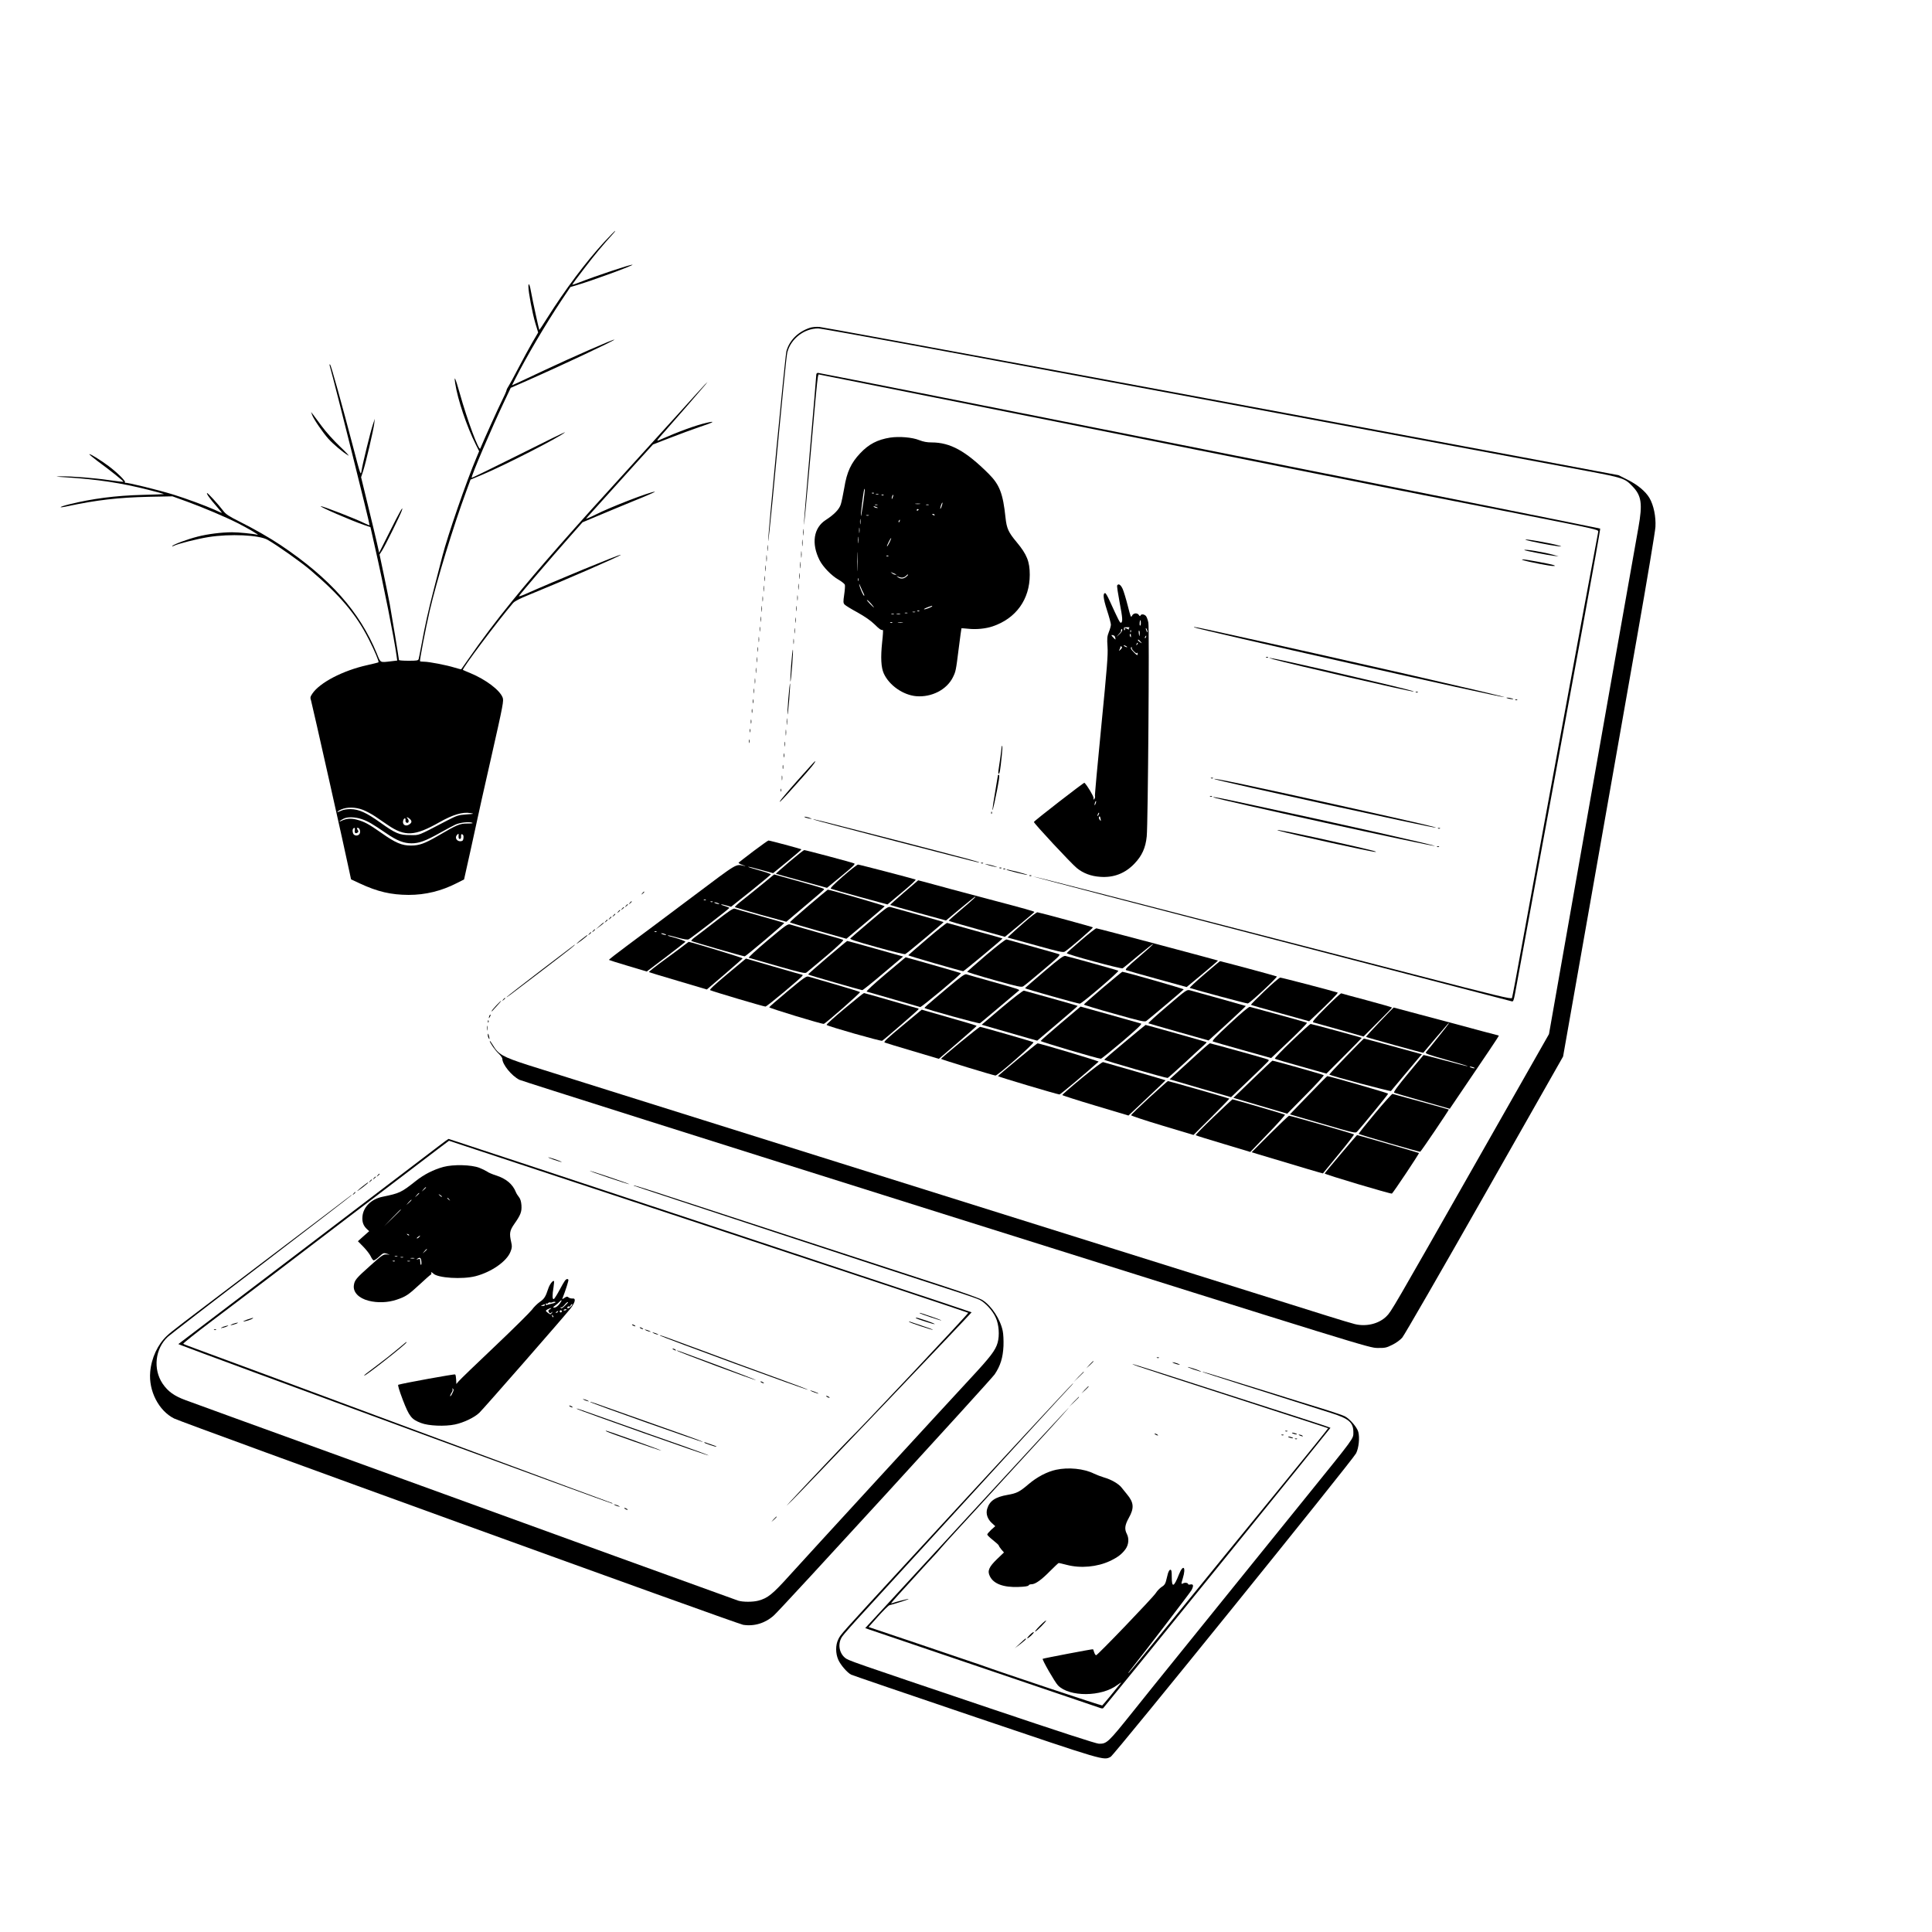 <?xml version="1.0" standalone="no"?>
<!DOCTYPE svg PUBLIC "-//W3C//DTD SVG 20010904//EN"
 "http://www.w3.org/TR/2001/REC-SVG-20010904/DTD/svg10.dtd">
<svg version="1.0" xmlns="http://www.w3.org/2000/svg"
 width="2000pt" height="2000pt" viewBox="0 0 2000 2000"
 preserveAspectRatio="xMidYMid meet">

<g transform="translate(0,2000) scale(0.1,-0.1)"
fill="#000000" stroke="none">
<path d="M6253 17493 c-190 -207 -401 -488 -589 -786 -43 -69 -80 -124 -81
-123 -4 4 -72 317 -84 386 -13 80 -29 115 -29 63 0 -57 41 -275 71 -376 l30
-99 -61 -104 c-33 -57 -97 -175 -142 -261 -45 -87 -91 -171 -102 -188 -11 -16
-22 -37 -23 -47 -2 -10 -23 -59 -48 -108 -36 -71 -184 -399 -223 -493 -13 -33
-134 290 -213 573 -45 158 -61 194 -47 103 26 -171 120 -448 213 -634 l35 -70
-26 -62 c-105 -247 -300 -811 -354 -1022 -16 -60 -53 -207 -84 -325 -62 -239
-95 -389 -132 -590 -14 -74 -27 -143 -30 -152 -5 -16 -19 -18 -105 -18 -54 0
-99 3 -99 8 0 12 -77 478 -95 577 -9 50 -37 186 -61 302 l-45 213 27 42 c33
52 188 366 203 411 23 67 -20 -7 -127 -222 l-107 -213 -22 98 c-12 55 -55 231
-94 392 l-71 292 21 63 c27 82 108 429 115 492 l6 50 -20 -60 c-25 -74 -105
-402 -116 -470 -9 -65 -9 -66 -89 240 -116 442 -227 840 -237 850 -7 7 -8 3
-5 -10 63 -224 418 -1647 413 -1652 -2 -2 -27 7 -54 21 -86 44 -430 177 -451
176 -24 -2 310 -147 449 -195 l65 -22 47 -209 c88 -387 200 -948 223 -1121 l7
-51 -59 -7 c-124 -14 -111 -21 -153 82 -178 433 -484 777 -995 1120 -117 78
-269 165 -430 246 -106 53 -136 73 -163 108 -51 67 -164 191 -169 185 -7 -7
31 -61 99 -138 33 -38 57 -68 55 -68 -2 0 -38 15 -78 34 -94 42 -295 116 -424
156 -159 49 -478 127 -498 122 -5 -2 -6 1 -3 6 8 13 -82 101 -168 166 -83 62
-194 131 -201 124 -3 -2 35 -33 82 -69 138 -101 275 -211 270 -216 -3 -2 -67
5 -143 16 -165 24 -387 41 -499 40 -71 -2 -66 -3 45 -10 330 -21 578 -59 854
-129 88 -22 161 -42 163 -44 2 -2 -99 -6 -224 -9 -275 -7 -521 -39 -758 -98
-108 -27 -119 -42 -14 -19 293 63 526 90 834 97 l250 5 152 -55 c170 -62 394
-157 523 -222 103 -52 233 -128 205 -121 -42 11 -193 26 -263 26 -107 0 -252
-18 -356 -45 -103 -26 -252 -81 -262 -97 -4 -7 0 -6 14 1 39 21 240 72 359 91
222 36 527 22 613 -28 103 -59 346 -231 440 -311 310 -263 477 -461 607 -718
61 -120 108 -231 101 -239 -3 -3 -57 -16 -119 -30 -251 -56 -490 -181 -566
-295 -22 -33 -23 -41 -13 -71 10 -31 356 -1571 395 -1762 l19 -89 90 -42 c184
-86 323 -118 506 -119 174 0 338 40 499 122 l75 38 68 305 c37 167 70 318 73
334 3 17 65 296 139 620 127 561 132 592 119 625 -31 78 -174 185 -332 251
-42 17 -78 33 -79 34 -12 11 358 503 518 691 18 21 66 46 170 88 354 144 954
405 947 413 -8 8 -677 -268 -1000 -412 -33 -14 -57 -21 -55 -16 4 12 335 399
522 610 l136 154 152 64 c84 36 257 107 383 159 127 51 223 93 214 94 -45 1
-460 -159 -611 -236 -27 -14 -61 -29 -76 -35 l-26 -10 19 23 c33 37 288 320
487 540 l188 207 178 69 c97 38 234 88 304 112 139 45 176 67 76 44 -118 -27
-292 -91 -497 -181 -29 -12 -22 -1 59 89 88 99 381 436 424 488 l20 25 -26
-25 c-14 -14 -135 -147 -269 -296 -134 -148 -379 -418 -545 -600 -535 -585
-917 -1019 -1181 -1344 -170 -209 -317 -404 -456 -605 -38 -55 -71 -101 -72
-103 -2 -2 -33 6 -69 17 -83 26 -265 61 -315 61 -21 0 -40 2 -43 5 -6 6 58
338 101 525 73 313 242 867 378 1235 l44 120 117 49 c232 97 814 395 861 441
8 8 -205 -96 -473 -231 -269 -134 -491 -243 -493 -240 -10 10 207 517 340 796
l64 135 169 74 c354 156 904 415 904 425 0 10 -432 -179 -740 -324 -96 -45
-208 -97 -247 -116 l-73 -33 36 71 c111 220 312 562 476 808 l93 139 55 16
c154 44 618 214 586 215 -26 1 -391 -121 -545 -182 -40 -16 -75 -27 -77 -26
-2 2 54 79 125 170 109 143 185 234 300 361 14 15 22 27 19 27 -4 0 -55 -53
-115 -117z m-2495 -5877 c35 -14 91 -44 125 -67 34 -23 94 -64 132 -90 178
-121 278 -115 530 27 143 81 243 111 325 97 42 -7 39 -8 -43 -14 -82 -6 -95
-10 -200 -64 -315 -164 -280 -150 -381 -150 -112 0 -151 17 -308 129 -144 103
-223 139 -308 140 -42 0 -77 -6 -99 -17 -19 -9 -36 -15 -39 -12 -3 2 15 14 39
25 62 28 149 26 227 -4z m-12 -96 c62 -21 107 -47 252 -146 110 -76 182 -104
263 -104 78 0 145 25 293 108 66 37 139 76 161 86 46 21 140 32 172 19 15 -5
0 -8 -50 -8 -79 -1 -102 -10 -307 -130 -133 -77 -190 -98 -275 -98 -94 -1
-162 28 -306 130 -132 93 -177 117 -256 138 -61 16 -108 12 -158 -12 -38 -19
-20 1 20 21 41 22 120 20 191 -4z m496 3 c24 -22 23 -39 -6 -58 -34 -23 -69
-5 -64 32 2 15 9 28 16 31 8 2 11 -5 10 -19 -2 -15 3 -24 15 -27 20 -4 24 27
5 46 -18 18 3 14 24 -5z m-569 -117 c-6 -27 7 -39 27 -26 12 8 13 13 2 30 -10
17 -10 20 3 20 20 0 31 -46 15 -65 -15 -18 -42 -19 -58 -3 -13 13 -16 50 -5
61 13 14 20 6 16 -17z m1074 -63 c-1 -19 3 -28 13 -28 10 0 14 9 13 27 -1 20
2 25 13 21 10 -4 14 -16 12 -37 -2 -24 -8 -32 -26 -34 -42 -6 -69 37 -40 66
16 16 17 16 15 -15z"/>
<path d="M8385 16607 c-124 -41 -213 -130 -244 -242 -13 -45 -193 -1926 -189
-1965 2 -14 22 178 46 425 109 1151 143 1493 153 1530 37 139 174 245 318 245
51 0 1389 -248 7956 -1475 377 -71 395 -77 472 -157 96 -98 108 -181 64 -428
-28 -151 -431 -2435 -808 -4575 l-118 -670 -756 -1330 c-864 -1520 -877 -1543
-926 -1591 -78 -78 -209 -110 -328 -81 -33 8 -163 47 -290 87 -126 39 -736
231 -1355 425 -619 194 -2376 745 -3905 1225 -1529 479 -2883 905 -3010 945
-260 84 -306 110 -362 205 -18 30 -33 50 -33 44 0 -18 56 -98 94 -133 20 -19
36 -42 36 -51 0 -59 96 -177 177 -218 21 -11 2009 -640 4418 -1398 4347 -1367
4381 -1378 4465 -1378 77 -1 92 2 152 32 41 20 82 50 104 75 20 23 403 687
851 1476 l814 1434 294 1666 c161 916 375 2130 475 2696 100 567 184 1071 187
1120 6 106 -18 225 -62 300 -40 68 -124 138 -227 189 l-93 47 -1015 190
c-3088 577 -7212 1342 -7260 1345 -30 2 -73 -2 -95 -9z"/>
<path d="M8450 16119 c0 -12 -29 -359 -65 -773 -36 -413 -64 -762 -63 -776 2
-14 25 225 52 530 98 1110 89 1025 111 1022 21 -3 2674 -532 4770 -952 688
-137 1354 -270 1480 -295 127 -24 587 -115 1022 -201 766 -151 793 -157 788
-178 -5 -20 -302 -1622 -559 -3021 -63 -341 -162 -883 -221 -1205 -58 -322
-109 -592 -113 -601 -6 -14 -139 18 -1022 246 -3083 797 -3932 1016 -3936
1012 -2 -2 1109 -293 2469 -646 1359 -353 2479 -644 2488 -647 14 -4 20 11 34
88 29 164 510 2769 701 3802 101 549 182 1001 179 1004 -6 7 -8071 1612 -8097
1612 -12 0 -18 -8 -18 -21z"/>
<path d="M3231 15705 c15 -43 109 -180 168 -247 51 -56 147 -138 206 -173 17
-10 -21 31 -84 91 -63 60 -148 154 -188 209 -41 55 -83 111 -93 125 l-20 25
11 -30z"/>
<path d="M9215 15470 c-132 -21 -222 -68 -311 -163 -94 -99 -138 -194 -164
-357 -12 -69 -28 -146 -36 -171 -16 -51 -68 -105 -156 -162 -126 -81 -151
-243 -64 -416 36 -70 123 -160 195 -201 33 -19 63 -43 67 -53 3 -10 0 -56 -7
-103 -11 -75 -10 -86 4 -102 9 -10 69 -47 134 -82 78 -44 136 -84 175 -122 52
-51 67 -62 88 -60 3 0 0 -56 -8 -126 -17 -160 -11 -262 17 -324 56 -123 200
-223 336 -235 159 -13 315 67 379 195 30 62 31 63 61 302 14 112 27 205 28
206 1 1 34 -1 72 -5 81 -9 180 1 251 25 242 82 384 279 384 534 0 137 -30 211
-135 337 -86 103 -104 142 -116 255 -26 248 -61 340 -174 453 -238 237 -398
325 -591 325 -48 0 -85 7 -129 24 -71 29 -205 40 -300 26z m-279 -676 c-11
-80 -22 -141 -24 -135 -4 11 25 243 33 269 12 35 9 -2 -9 -134z m111 100 c-3
-3 -12 -4 -19 -1 -8 3 -5 6 6 6 11 1 17 -2 13 -5z m46 -11 c-7 -2 -19 -2 -25
0 -7 3 -2 5 12 5 14 0 19 -2 13 -5z m54 -9 c-3 -3 -12 -4 -19 -1 -8 3 -5 6 6
6 11 1 17 -2 13 -5z m94 -25 c-5 -13 -10 -19 -10 -12 -1 15 10 45 15 40 3 -2
0 -15 -5 -28z m508 -88 c-6 -18 -13 -30 -15 -28 -2 2 1 18 7 36 6 18 13 30 15
28 2 -2 -1 -18 -7 -36z m-226 22 c-13 -2 -33 -2 -45 0 -13 2 -3 4 22 4 25 0
35 -2 23 -4z m-440 -10 c-7 -2 -19 -2 -25 0 -7 3 -2 5 12 5 14 0 19 -2 13 -5z
m530 0 c-7 -2 -19 -2 -25 0 -7 3 -2 5 12 5 14 0 19 -2 13 -5z m-538 -23 c13
-6 15 -9 5 -9 -8 0 -22 4 -30 9 -18 12 -2 12 25 0z m435 -24 c0 -3 -4 -8 -10
-11 -5 -3 -10 -1 -10 4 0 6 5 11 10 11 6 0 10 -2 10 -4z m165 -56 c3 -6 -1 -7
-9 -4 -18 7 -21 14 -7 14 6 0 13 -4 16 -10z m-682 -7 c-7 -2 -19 -2 -25 0 -7
3 -2 5 12 5 14 0 19 -2 13 -5z m-86 -85 c-2 -13 -4 -3 -4 22 0 25 2 35 4 23 2
-13 2 -33 0 -45z m406 27 c-3 -9 -8 -14 -10 -11 -3 3 -2 9 2 15 9 16 15 13 8
-4z m-416 -117 c-2 -13 -4 -3 -4 22 0 25 2 35 4 23 2 -13 2 -33 0 -45z m-10
-105 c-2 -16 -4 -3 -4 27 0 30 2 43 4 28 2 -16 2 -40 0 -55z m321 2 c-12 -24
-23 -43 -26 -41 -4 5 36 86 43 86 3 0 -5 -20 -17 -45z m-331 -277 c-1 -46 -3
-11 -3 77 0 88 2 125 3 83 2 -42 2 -114 0 -160z m320 136 c-3 -3 -12 -4 -19
-1 -8 3 -5 6 6 6 11 1 17 -2 13 -5z m73 -187 c13 -5 13 -6 -1 -6 -8 -1 -24 6
-35 15 -19 15 -19 15 1 6 11 -5 27 -12 35 -15z m111 -28 c-28 -23 -60 -24 -87
-3 -18 15 -18 15 3 5 32 -16 61 -13 81 7 9 10 19 17 22 14 3 -2 -6 -12 -19
-23z m-494 -41 c-3 -7 -5 -2 -5 12 0 14 2 19 5 13 2 -7 2 -19 0 -25z m53 -131
c6 -11 9 -21 6 -24 -6 -7 -44 77 -51 115 -3 15 3 5 14 -23 11 -27 25 -58 31
-68z m79 -108 c43 -51 36 -50 -14 1 -21 22 -35 40 -30 39 6 0 25 -18 44 -40z
m631 -24 c0 -8 -73 -36 -84 -32 -8 3 31 20 82 36 1 1 2 -1 2 -4z m-133 -51
c-3 -3 -12 -4 -19 -1 -8 3 -5 6 6 6 11 1 17 -2 13 -5z m-44 -11 c-7 -2 -19 -2
-25 0 -7 3 -2 5 12 5 14 0 19 -2 13 -5z m-80 -10 c-7 -2 -19 -2 -25 0 -7 3 -2
5 12 5 14 0 19 -2 13 -5z m-140 -10 c-7 -2 -19 -2 -25 0 -7 3 -2 5 12 5 14 0
19 -2 13 -5z m65 0 c-10 -2 -26 -2 -35 0 -10 3 -2 5 17 5 19 0 27 -2 18 -5z
m-81 -89 c-3 -3 -12 -4 -19 -1 -8 3 -5 6 6 6 11 1 17 -2 13 -5z m106 -1 c-13
-2 -33 -2 -45 0 -13 2 -3 4 22 4 25 0 35 -2 23 -4z"/>
<path d="M8313 14490 c0 -30 2 -43 4 -27 2 15 2 39 0 55 -2 15 -4 2 -4 -28z"/>
<path d="M8303 14380 c0 -30 2 -43 4 -27 2 15 2 39 0 55 -2 15 -4 2 -4 -28z"/>
<path d="M15796 14411 c26 -11 262 -58 329 -65 43 -5 46 -4 20 4 -75 25 -397
81 -349 61z"/>
<path d="M7943 14325 c0 -27 2 -38 4 -22 2 15 2 37 0 50 -2 12 -4 0 -4 -28z"/>
<path d="M8293 14260 c0 -30 2 -43 4 -27 2 15 2 39 0 55 -2 15 -4 2 -4 -28z"/>
<path d="M15781 14305 c7 -6 244 -52 304 -59 l50 -5 -50 14 c-94 28 -318 65
-304 50z"/>
<path d="M7933 14220 c0 -30 2 -43 4 -27 2 15 2 39 0 55 -2 15 -4 2 -4 -28z"/>
<path d="M15775 14199 c55 -17 272 -59 301 -58 26 0 27 1 8 9 -28 11 -291 60
-318 59 -16 -1 -14 -3 9 -10z"/>
<path d="M8283 14150 c0 -30 2 -43 4 -27 2 15 2 39 0 55 -2 15 -4 2 -4 -28z"/>
<path d="M7923 14115 c0 -27 2 -38 4 -22 2 15 2 37 0 50 -2 12 -4 0 -4 -28z"/>
<path d="M8273 14035 c0 -27 2 -38 4 -22 2 15 2 37 0 50 -2 12 -4 0 -4 -28z"/>
<path d="M7913 14010 c0 -25 2 -35 4 -22 2 12 2 32 0 45 -2 12 -4 2 -4 -23z"/>
<path d="M8263 13925 c0 -27 2 -38 4 -22 2 15 2 37 0 50 -2 12 -4 0 -4 -28z"/>
<path d="M7903 13905 c0 -27 2 -38 4 -22 2 15 2 37 0 50 -2 12 -4 0 -4 -28z"/>
<path d="M11565 13940 c-4 -6 8 -84 25 -175 32 -166 34 -205 14 -212 -10 -3
-27 30 -118 230 -19 42 -39 77 -45 77 -26 0 -21 -53 18 -175 23 -70 41 -138
41 -151 0 -13 -9 -47 -21 -76 -18 -46 -20 -65 -14 -153 6 -84 -5 -217 -64
-818 -39 -395 -69 -722 -66 -728 3 -5 1 -17 -4 -26 -9 -16 -10 -15 -11 8 0 19
-64 127 -94 156 -5 5 -519 -393 -523 -406 -5 -10 387 -431 444 -477 66 -54
148 -85 244 -91 139 -10 257 36 354 138 77 81 114 162 126 281 13 132 28 2146
17 2211 -5 29 -17 60 -25 70 -19 20 -49 23 -57 5 -3 -9 -8 -8 -16 5 -17 26
-58 22 -72 -8 -10 -22 -14 -12 -43 103 -18 71 -42 150 -53 175 -20 44 -43 59
-57 37z m245 -391 c0 -16 -4 -28 -9 -25 -8 5 -3 56 5 56 2 0 4 -14 4 -31z
m-118 -47 c-6 -2 -9 -8 -6 -14 4 -6 -2 -6 -14 1 -25 13 -35 14 -27 2 3 -5 1
-12 -4 -15 -7 -4 -8 23 -2 30 1 0 16 1 34 1 17 0 26 -2 19 -5z m187 -42 c0
-10 -3 -8 -9 5 -12 27 -12 43 0 25 5 -8 9 -22 9 -30z m-262 15 c0 -8 -14 -27
-31 -42 l-31 -28 29 33 c17 17 26 32 22 32 -4 0 -4 5 -1 10 9 14 12 13 12 -5z
m90 -17 c-3 -8 -6 -5 -6 6 -1 11 2 17 5 13 3 -3 4 -12 1 -19z m91 -24 c-3 -27
-4 -26 -9 8 -3 22 -1 34 4 29 5 -5 7 -21 5 -37z m-91 -16 c2 -17 0 -19 -7 -8
-5 8 -6 18 -4 22 8 12 10 10 11 -14z m-170 -1 c6 -7 14 -37 9 -37 -1 0 -13 11
-25 24 -17 18 -19 24 -7 22 8 -1 19 -5 23 -9z m326 -12 c-3 -9 -8 -14 -10 -11
-3 3 -2 9 2 15 9 16 15 13 8 -4z m-57 -46 c19 -22 19 -22 -3 -8 -13 8 -23 17
-23 21 0 12 6 9 26 -13z m-35 -32 c-10 -9 -11 -8 -5 6 3 10 9 15 12 12 3 -3 0
-11 -7 -18z m-111 -17 c8 -5 11 -10 5 -10 -5 0 -17 5 -25 10 -8 5 -10 10 -5
10 6 0 17 -5 25 -10z m-46 -9 c3 -4 -4 -17 -16 -27 -13 -12 -18 -13 -12 -4 5
8 9 18 10 23 3 15 4 17 8 17 3 0 7 -4 10 -9z m102 -9 c-3 -5 8 -21 23 -36 21
-20 30 -24 34 -14 3 7 4 3 4 -9 -1 -21 -4 -21 -39 14 -32 31 -41 53 -22 53 3
0 3 -4 0 -8z m-375 -1613 c-5 -13 -10 -19 -10 -12 -1 15 10 45 15 40 3 -2 0
-15 -5 -28z m30 -116 c-12 -20 -14 -14 -5 12 4 9 9 14 11 11 3 -2 0 -13 -6
-23z m22 -40 c5 -26 4 -26 -9 -9 -7 10 -11 23 -8 27 8 14 11 11 17 -18z"/>
<path d="M8253 13810 c0 -25 2 -35 4 -22 2 12 2 32 0 45 -2 12 -4 2 -4 -23z"/>
<path d="M7893 13800 c0 -25 2 -35 4 -22 2 12 2 32 0 45 -2 12 -4 2 -4 -23z"/>
<path d="M7883 13695 c0 -27 2 -38 4 -22 2 15 2 37 0 50 -2 12 -4 0 -4 -28z"/>
<path d="M8243 13700 c0 -25 2 -35 4 -22 2 12 2 32 0 45 -2 12 -4 2 -4 -23z"/>
<path d="M7873 13590 c0 -25 2 -35 4 -22 2 12 2 32 0 45 -2 12 -4 2 -4 -23z"/>
<path d="M8233 13580 c0 -25 2 -35 4 -22 2 12 2 32 0 45 -2 12 -4 2 -4 -23z"/>
<path d="M7863 13485 c0 -22 2 -30 4 -17 2 12 2 30 0 40 -3 9 -5 -1 -4 -23z"/>
<path d="M8223 13470 c0 -25 2 -35 4 -22 2 12 2 32 0 45 -2 12 -4 2 -4 -23z"/>
<path d="M12361 13506 c16 -16 3190 -731 3212 -723 18 6 -1715 402 -2897 661
-290 64 -324 71 -315 62z"/>
<path d="M7853 13380 c0 -25 2 -35 4 -22 2 12 2 32 0 45 -2 12 -4 2 -4 -23z"/>
<path d="M8213 13360 c0 -25 2 -35 4 -22 2 12 2 32 0 45 -2 12 -4 2 -4 -23z"/>
<path d="M7843 13275 c0 -22 2 -30 4 -17 2 12 2 30 0 40 -3 9 -5 -1 -4 -23z"/>
<path d="M8190 13115 c-7 -91 -10 -168 -8 -171 3 -2 11 70 18 161 7 91 11 167
8 170 -3 3 -11 -69 -18 -160z"/>
<path d="M7833 13170 c0 -25 2 -35 4 -22 2 12 2 32 0 45 -2 12 -4 2 -4 -23z"/>
<path d="M13108 13193 c7 -3 16 -2 19 1 4 3 -2 6 -13 5 -11 0 -14 -3 -6 -6z"/>
<path d="M13185 13174 c181 -50 1418 -335 1447 -333 21 1 -103 33 -507 128
-652 155 -1139 261 -940 205z"/>
<path d="M7823 13060 c0 -25 2 -35 4 -22 2 12 2 32 0 45 -2 12 -4 2 -4 -23z"/>
<path d="M7813 12950 c0 -25 2 -35 4 -22 2 12 2 32 0 45 -2 12 -4 2 -4 -23z"/>
<path d="M8161 12769 c-7 -88 -11 -162 -8 -165 2 -3 10 68 17 156 7 88 11 162
9 165 -3 2 -11 -68 -18 -156z"/>
<path d="M7803 12845 c0 -22 2 -30 4 -17 2 12 2 30 0 40 -3 9 -5 -1 -4 -23z"/>
<path d="M14658 12833 c7 -3 16 -2 19 1 4 3 -2 6 -13 5 -11 0 -14 -3 -6 -6z"/>
<path d="M15610 12770 c14 -4 34 -8 45 -8 16 0 15 2 -5 8 -14 4 -34 8 -45 8
-16 0 -15 -2 5 -8z"/>
<path d="M7792 12740 c0 -19 2 -27 5 -17 2 9 2 25 0 35 -3 9 -5 1 -5 -18z"/>
<path d="M15688 12753 c7 -3 16 -2 19 1 4 3 -2 6 -13 5 -11 0 -14 -3 -6 -6z"/>
<path d="M7782 12640 c0 -19 2 -27 5 -17 2 9 2 25 0 35 -3 9 -5 1 -5 -18z"/>
<path d="M8143 12530 c0 -30 2 -43 4 -27 2 15 2 39 0 55 -2 15 -4 2 -4 -28z"/>
<path d="M7772 12530 c0 -19 2 -27 5 -17 2 9 2 25 0 35 -3 9 -5 1 -5 -18z"/>
<path d="M7762 12435 c0 -16 2 -22 5 -12 2 9 2 23 0 30 -3 6 -5 -1 -5 -18z"/>
<path d="M8133 12415 c0 -27 2 -38 4 -22 2 15 2 37 0 50 -2 12 -4 0 -4 -28z"/>
<path d="M7752 12325 c0 -16 2 -22 5 -12 2 9 2 23 0 30 -3 6 -5 -1 -5 -18z"/>
<path d="M8123 12295 c0 -22 2 -30 4 -17 2 12 2 30 0 40 -3 9 -5 -1 -4 -23z"/>
<path d="M10370 12272 c0 -11 -26 -203 -35 -254 -2 -16 -1 -28 4 -28 10 0 16
40 31 184 6 55 8 101 5 104 -3 3 -5 0 -5 -6z"/>
<path d="M8112 12180 c0 -19 2 -27 5 -17 2 9 2 25 0 35 -3 9 -5 1 -5 -18z"/>
<path d="M8254 11919 c-99 -111 -180 -208 -182 -216 -4 -14 31 22 173 181 150
166 206 236 192 236 -3 0 -85 -91 -183 -201z"/>
<path d="M8102 12060 c0 -19 2 -27 5 -17 2 9 2 25 0 35 -3 9 -5 1 -5 -18z"/>
<path d="M8093 11945 c0 -22 2 -30 4 -17 2 12 2 30 0 40 -3 9 -5 -1 -4 -23z"/>
<path d="M10330 11972 c0 -4 -14 -86 -30 -181 -32 -182 -35 -239 -5 -99 47
222 57 288 44 288 -5 0 -9 -3 -9 -8z"/>
<path d="M12538 11943 c7 -3 16 -2 19 1 4 3 -2 6 -13 5 -11 0 -14 -3 -6 -6z"/>
<path d="M12575 11934 c59 -23 2268 -508 2287 -502 12 4 -136 39 -917 213
-943 210 -1426 312 -1370 289z"/>
<path d="M8082 11820 c0 -14 2 -19 5 -12 2 6 2 18 0 25 -3 6 -5 1 -5 -13z"/>
<path d="M12528 11753 c7 -3 16 -2 19 1 4 3 -2 6 -13 5 -11 0 -14 -3 -6 -6z"/>
<path d="M12561 11746 c16 -16 2270 -511 2292 -503 15 5 -1033 241 -1850 416
-402 87 -452 96 -442 87z"/>
<path d="M10261 11584 c0 -11 3 -14 6 -6 3 7 2 16 -1 19 -3 4 -6 -2 -5 -13z"/>
<path d="M8330 11541 c8 -5 31 -11 50 -15 24 -4 28 -3 15 2 -31 14 -83 24 -65
13z"/>
<path d="M8421 11516 c6 -6 1699 -446 1712 -445 28 1 -80 30 -866 234 -795
205 -856 220 -846 211z"/>
<path d="M14888 11423 c7 -3 16 -2 19 1 4 3 -2 6 -13 5 -11 0 -14 -3 -6 -6z"/>
<path d="M13245 11399 c103 -31 960 -220 992 -218 28 1 -25 15 -302 78 -452
103 -804 175 -690 140z"/>
<path d="M7800 11189 c-80 -61 -149 -114 -154 -119 -4 -4 14 -15 40 -24 27 -9
38 -13 24 -11 -100 20 -54 47 -550 -325 -250 -188 -546 -409 -658 -492 -112
-83 -201 -152 -198 -155 2 -2 91 -31 197 -62 l194 -58 197 149 c109 83 200
154 203 158 4 7 -77 36 -158 56 -15 3 -26 8 -23 11 2 3 48 -8 100 -23 66 -18
102 -24 115 -18 25 12 420 317 421 325 0 4 -21 12 -47 20 -26 7 -42 14 -37 16
5 2 31 -3 56 -11 l46 -13 206 164 c113 91 206 168 206 172 0 4 -54 23 -120 41
-66 18 -118 35 -116 37 2 3 61 -11 131 -31 l128 -35 148 121 c82 67 147 123
145 126 -6 5 -329 92 -341 91 -5 0 -75 -50 -155 -110z m-493 -505 c-3 -3 -12
-4 -19 -1 -8 3 -5 6 6 6 11 1 17 -2 13 -5z m70 -20 c-3 -3 -12 -4 -19 -1 -8 3
-5 6 6 6 11 1 17 -2 13 -5z m58 -14 c13 -5 14 -9 5 -9 -8 0 -24 4 -35 9 -13 5
-14 9 -5 9 8 0 24 -4 35 -9z m-638 -296 c-3 -3 -12 -4 -19 -1 -8 3 -5 6 6 6
11 1 17 -2 13 -5z m88 -24 c13 -5 14 -9 5 -9 -8 0 -24 4 -35 9 -13 5 -14 9 -5
9 8 0 24 -4 35 -9z"/>
<path d="M14878 11233 c7 -3 16 -2 19 1 4 3 -2 6 -13 5 -11 0 -14 -3 -6 -6z"/>
<path d="M8172 11079 c-79 -67 -142 -123 -140 -124 2 -1 121 -35 266 -74 l263
-72 150 123 c120 99 146 124 132 130 -25 11 -503 138 -517 138 -7 0 -76 -55
-154 -121z"/>
<path d="M10158 11063 c7 -3 16 -2 19 1 4 3 -2 6 -13 5 -11 0 -14 -3 -6 -6z"/>
<path d="M10225 11046 c22 -7 56 -16 75 -19 33 -6 33 -6 -5 7 -22 7 -56 16
-75 19 -33 6 -33 6 5 -7z"/>
<path d="M8726 10928 c-95 -84 -134 -123 -125 -128 8 -4 143 -42 300 -85 l286
-78 152 127 c87 72 147 128 139 131 -49 16 -582 155 -596 155 -9 -1 -79 -55
-156 -122z"/>
<path d="M10348 11013 c7 -3 16 -2 19 1 4 3 -2 6 -13 5 -11 0 -14 -3 -6 -6z"/>
<path d="M10388 11003 c7 -3 16 -2 19 1 4 3 -2 6 -13 5 -11 0 -14 -3 -6 -6z"/>
<path d="M10421 10996 c7 -7 211 -57 216 -53 2 2 -44 16 -101 31 -107 26 -123
29 -115 22z"/>
<path d="M7899 10853 c-62 -51 -156 -126 -206 -166 -51 -39 -89 -74 -85 -78 4
-3 125 -39 269 -79 l263 -72 122 103 c248 209 269 228 269 235 0 7 -68 27
-432 128 l-85 24 -115 -95z"/>
<path d="M10658 10933 c7 -3 16 -2 19 1 4 3 -2 6 -13 5 -11 0 -14 -3 -6 -6z"/>
<path d="M9358 10761 c-80 -69 -144 -127 -143 -129 2 -2 132 -39 290 -82 l288
-79 141 118 c77 64 148 121 156 126 32 19 -23 -33 -144 -135 -69 -58 -125
-108 -125 -111 -1 -3 130 -42 291 -86 l291 -81 151 125 c83 69 152 128 154
132 2 6 -85 31 -488 137 -69 18 -233 62 -365 97 -132 36 -265 72 -295 80 l-55
14 -147 -126z"/>
<path d="M8370 10624 c-107 -91 -194 -168 -193 -172 1 -3 133 -43 294 -88
l291 -82 197 165 c108 90 197 167 199 172 2 6 -569 172 -589 171 -2 0 -92 -75
-199 -166z"/>
<path d="M6649 10753 c-13 -16 -12 -17 4 -4 16 13 21 21 13 21 -2 0 -10 -8
-17 -17z"/>
<path d="M6519 10653 c-13 -16 -12 -17 4 -4 16 13 21 21 13 21 -2 0 -10 -8
-17 -17z"/>
<path d="M6479 10623 c-13 -16 -12 -17 4 -4 9 7 17 15 17 17 0 8 -8 3 -21 -13z"/>
<path d="M9003 10458 c-103 -88 -194 -165 -200 -172 -10 -9 51 -29 271 -90
156 -44 290 -77 297 -73 17 6 401 329 397 332 -2 2 -118 35 -258 74 -140 39
-269 75 -287 80 -30 9 -37 4 -220 -151z"/>
<path d="M6439 10593 c-13 -16 -12 -17 4 -4 9 7 17 15 17 17 0 8 -8 3 -21 -13z"/>
<path d="M7410 10464 c-96 -75 -194 -150 -218 -167 -23 -17 -39 -34 -35 -38 8
-7 535 -159 552 -159 12 0 414 340 409 346 -2 2 -114 34 -249 72 -135 38 -254
72 -265 76 -14 4 -63 -28 -194 -130z"/>
<path d="M6399 10563 c-13 -16 -12 -17 4 -4 16 13 21 21 13 21 -2 0 -10 -8
-17 -17z"/>
<path d="M10600 10449 c-69 -60 -135 -120 -147 -132 l-23 -22 286 -79 c245
-68 289 -78 307 -67 49 31 297 245 290 251 -7 6 -524 147 -573 156 -8 2 -71
-46 -140 -107z"/>
<path d="M6349 10523 c-13 -16 -12 -17 4 -4 16 13 21 21 13 21 -2 0 -10 -8
-17 -17z"/>
<path d="M6309 10493 c-13 -16 -12 -17 4 -4 16 13 21 21 13 21 -2 0 -10 -8
-17 -17z"/>
<path d="M6269 10463 c-13 -16 -12 -17 4 -4 16 13 21 21 13 21 -2 0 -10 -8
-17 -17z"/>
<path d="M6205 10414 l-40 -36 43 32 c36 27 49 40 40 40 -2 0 -21 -16 -43 -36z"/>
<path d="M9600 10283 c-107 -91 -196 -169 -198 -172 -1 -5 515 -154 569 -165
7 -1 411 335 407 339 -2 2 -129 38 -283 80 -154 43 -284 79 -290 81 -5 2 -98
-71 -205 -163z"/>
<path d="M7945 10264 c-117 -99 -201 -176 -193 -179 7 -2 140 -41 296 -85 239
-68 286 -79 300 -68 10 7 102 85 206 172 125 106 183 162 174 167 -7 4 -128
39 -268 78 -140 40 -267 76 -281 81 -24 7 -45 -7 -234 -166z"/>
<path d="M11190 10265 c-80 -68 -146 -128 -147 -132 -4 -12 564 -166 579 -157
7 4 80 64 161 132 82 68 151 122 153 119 3 -3 -63 -63 -145 -133 -122 -104
-148 -130 -133 -137 9 -4 154 -45 321 -91 l305 -84 163 135 c90 75 162 137
161 139 -6 5 -1244 334 -1258 334 -9 0 -80 -56 -160 -125z"/>
<path d="M6139 10363 c-13 -16 -12 -17 4 -4 16 13 21 21 13 21 -2 0 -10 -8
-17 -17z"/>
<path d="M6099 10333 c-13 -16 -12 -17 4 -4 9 7 17 15 17 17 0 8 -8 3 -21 -13z"/>
<path d="M6030 10284 c-25 -19 -52 -42 -60 -51 -8 -9 13 5 48 31 34 26 62 49
62 52 0 7 -2 5 -50 -32z"/>
<path d="M10210 10114 c-107 -92 -196 -170 -198 -173 -1 -4 124 -43 279 -86
249 -70 283 -77 302 -65 12 7 105 83 206 169 154 130 181 156 165 163 -10 4
-134 39 -274 78 -140 39 -262 73 -270 75 -9 3 -94 -63 -210 -161z"/>
<path d="M8563 10087 c-111 -95 -200 -173 -198 -175 4 -5 549 -162 561 -162 7
0 104 78 217 174 l206 174 -287 81 c-158 45 -289 81 -292 80 -3 0 -96 -78
-207 -172z"/>
<path d="M7090 10221 c-19 -16 -113 -85 -207 -154 -95 -69 -170 -128 -165
-130 4 -3 140 -44 303 -92 l296 -88 184 157 c101 87 185 161 187 165 2 6 -543
172 -559 171 -2 -1 -20 -14 -39 -29z"/>
<path d="M5605 9959 c-187 -143 -347 -267 -355 -276 -18 -20 -10 -14 383 286
273 209 329 253 315 251 -2 -1 -156 -118 -343 -261z"/>
<path d="M10808 9942 c-108 -92 -197 -169 -197 -172 -1 -6 547 -160 567 -160
21 0 411 334 399 341 -12 7 -501 143 -547 153 -21 4 -56 -21 -222 -162z"/>
<path d="M9166 9915 c-117 -99 -202 -177 -194 -180 7 -2 132 -38 278 -80 146
-42 270 -78 276 -80 12 -4 429 344 421 351 -3 3 -564 164 -572 164 -1 0 -95
-79 -209 -175z"/>
<path d="M7530 9917 c-133 -111 -188 -162 -179 -167 22 -12 554 -170 573 -170
15 0 377 302 384 321 2 5 0 9 -5 9 -4 0 -137 38 -295 84 l-286 83 -192 -160z"/>
<path d="M12466 9913 c-87 -75 -155 -138 -150 -140 82 -27 591 -163 601 -161
25 6 312 273 300 280 -11 6 -576 158 -587 158 -3 0 -76 -62 -164 -137z"/>
<path d="M11416 9774 c-108 -92 -196 -170 -196 -173 0 -4 141 -47 314 -95 276
-78 317 -87 333 -75 30 22 382 319 387 327 3 6 -614 183 -636 182 -3 0 -94
-75 -202 -166z"/>
<path d="M9809 9774 c-228 -192 -242 -205 -237 -209 11 -12 562 -164 572 -158
6 4 99 81 206 172 107 91 197 166 199 168 11 8 -22 19 -265 87 -143 40 -268
76 -280 80 -17 5 -54 -21 -195 -140z"/>
<path d="M8155 9740 c-104 -87 -191 -162 -192 -167 -3 -9 549 -177 565 -172
25 9 382 323 375 329 -4 4 -120 40 -258 80 -137 40 -261 76 -275 80 -23 7 -48
-11 -215 -150z"/>
<path d="M13090 9740 c-80 -76 -143 -140 -140 -142 3 -3 139 -42 304 -87 l298
-83 47 44 c163 153 258 250 248 253 -42 15 -579 155 -594 155 -10 -1 -83 -63
-163 -140z"/>
<path d="M12083 9584 c-112 -95 -200 -175 -195 -177 4 -2 146 -43 315 -91
l308 -87 42 38 c98 87 346 317 344 319 -2 2 -460 130 -577 162 -35 9 -36 8
-237 -164z"/>
<path d="M10373 9571 l-211 -179 191 -55 c106 -31 235 -68 288 -83 l96 -27
211 179 c116 98 210 180 208 181 -3 3 -255 75 -556 158 -9 2 -104 -71 -227
-174z"/>
<path d="M8742 9558 c-106 -88 -190 -164 -185 -168 17 -16 563 -171 575 -164
22 13 373 317 376 326 2 4 1 8 -2 8 -3 0 -128 36 -279 80 -151 44 -278 80
-283 80 -5 0 -96 -73 -202 -162z"/>
<path d="M13726 9571 c-121 -121 -145 -150 -130 -155 11 -3 132 -37 269 -75
l250 -71 148 148 c81 80 147 149 147 152 0 3 -116 36 -257 74 -142 38 -263 70
-268 73 -6 2 -77 -64 -159 -146z"/>
<path d="M5209 9653 c-13 -16 -12 -17 4 -4 9 7 17 15 17 17 0 8 -8 3 -21 -13z"/>
<path d="M5136 9590 c-25 -27 -46 -52 -46 -56 0 -4 1 -5 3 -3 2 2 25 28 52 57
26 28 45 52 43 52 -3 0 -26 -22 -52 -50z"/>
<path d="M10980 9406 c-112 -95 -205 -177 -207 -182 -3 -8 597 -185 623 -184
7 0 107 81 223 179 153 131 206 181 193 185 -31 10 -625 176 -626 176 -1 -1
-93 -79 -206 -174z"/>
<path d="M12731 9403 c-153 -142 -188 -179 -174 -185 10 -4 150 -44 310 -89
l292 -82 128 121 c156 147 248 240 242 245 -2 2 -132 39 -289 82 -157 43 -292
80 -301 82 -11 3 -81 -56 -208 -174z"/>
<path d="M14281 9420 c-79 -83 -142 -152 -140 -154 7 -6 591 -168 593 -164 5
8 241 285 254 298 13 13 14 13 7 0 -7 -12 -185 -236 -232 -291 -13 -15 7 -22
211 -80 124 -34 224 -65 222 -67 -3 -2 -106 24 -231 58 -125 34 -228 60 -229
58 -2 -2 -74 -88 -160 -192 -108 -131 -153 -192 -144 -197 7 -4 126 -39 263
-78 138 -39 264 -75 282 -80 l31 -9 153 226 c85 125 200 296 257 380 56 83
101 152 98 152 -3 0 -78 20 -168 44 -90 24 -215 58 -278 75 -63 16 -233 62
-377 100 -143 39 -263 71 -265 71 -3 0 -69 -68 -147 -150z m974 -470 c13 -5
14 -9 5 -9 -8 0 -24 4 -35 9 -13 5 -14 9 -5 9 8 0 24 -4 35 -9z"/>
<path d="M9341 9381 c-158 -131 -197 -168 -183 -173 9 -4 139 -44 289 -88
l272 -81 196 168 c107 92 195 170 195 173 0 4 -92 32 -506 150 l-62 18 -201
-167z"/>
<path d="M5066 9485 c-9 -26 -7 -32 5 -12 6 10 9 21 6 23 -2 3 -7 -2 -11 -11z"/>
<path d="M5051 9424 c0 -11 3 -14 6 -6 3 7 2 16 -1 19 -3 4 -6 -2 -5 -13z"/>
<path d="M13372 9223 c-101 -96 -180 -179 -175 -183 4 -3 126 -40 271 -80
l263 -74 184 184 c101 101 183 185 182 186 -5 5 -518 144 -529 144 -7 0 -95
-80 -196 -177z"/>
<path d="M5043 9355 c0 -22 2 -30 4 -17 2 12 2 30 0 40 -3 9 -5 -1 -4 -23z"/>
<path d="M11643 9212 c-116 -97 -212 -179 -212 -182 -1 -8 645 -193 657 -189
5 2 84 72 174 155 89 83 179 165 198 182 19 16 33 32 30 34 -5 4 -624 178
-631 178 -2 0 -99 -80 -216 -178z"/>
<path d="M9938 9207 c-108 -89 -197 -165 -197 -168 -1 -6 537 -170 564 -173
22 -2 408 337 393 345 -17 9 -538 159 -552 159 -6 0 -100 -74 -208 -163z"/>
<path d="M5050 9284 c0 -10 5 -26 10 -34 8 -11 9 -7 4 15 -8 37 -14 45 -14 19z"/>
<path d="M13936 9064 c-98 -101 -177 -186 -175 -188 16 -13 632 -177 638 -170
5 5 70 83 146 174 76 91 146 174 156 186 l19 20 -299 82 c-164 45 -300 82
-302 81 -2 0 -84 -83 -183 -185z"/>
<path d="M10533 9032 c-111 -92 -202 -169 -202 -172 -1 -6 617 -190 637 -190
9 0 281 228 405 340 6 5 -615 192 -633 189 -3 0 -96 -75 -207 -167z"/>
<path d="M12312 9013 l-204 -186 318 -93 318 -92 187 179 c103 98 192 185 198
193 10 12 6 16 -21 24 -68 22 -575 162 -584 162 -5 0 -101 -84 -212 -187z"/>
<path d="M12967 8827 l-199 -192 279 -82 278 -82 193 196 c107 107 190 199
185 203 -7 7 -517 151 -531 150 -4 -1 -96 -87 -205 -193z"/>
<path d="M11200 8841 c-113 -93 -204 -172 -203 -177 1 -4 156 -54 344 -110
l341 -102 193 182 c106 99 192 182 191 183 -1 1 -143 43 -316 93 -173 50 -322
93 -330 95 -9 3 -98 -64 -220 -164z"/>
<path d="M13544 8662 l-191 -198 339 -98 c333 -97 340 -99 357 -80 44 46 321
385 321 392 0 7 -611 183 -630 182 -3 0 -91 -89 -196 -198z"/>
<path d="M11897 8637 c-103 -95 -188 -176 -188 -182 0 -5 145 -54 323 -107
l323 -97 187 186 c103 103 186 189 184 190 -4 4 -629 183 -636 182 -3 0 -89
-78 -193 -172z"/>
<path d="M14233 8473 c-95 -114 -171 -209 -168 -211 8 -8 630 -189 637 -185
10 5 300 434 296 437 -2 2 -131 38 -288 81 -157 43 -289 80 -295 81 -5 2 -88
-90 -182 -203z"/>
<path d="M12563 8437 c-105 -100 -188 -185 -185 -189 4 -3 133 -44 286 -89
l279 -84 183 190 c101 104 180 193 176 196 -6 5 -534 159 -544 159 -2 0 -89
-82 -195 -183z"/>
<path d="M13146 8261 l-189 -189 69 -21 c432 -130 668 -200 669 -198 1 1 74
91 164 200 90 109 161 201 157 204 -6 6 -655 193 -671 193 -6 0 -95 -85 -199
-189z"/>
<path d="M13880 8054 c-91 -107 -166 -198 -167 -202 -3 -9 686 -214 696 -208
13 8 285 415 280 420 -4 3 -633 186 -641 186 -1 0 -77 -88 -168 -196z"/>
<path d="M4535 8131 c-55 -42 -682 -520 -1394 -1061 l-1295 -984 33 -13 c135
-55 4455 -1642 4459 -1638 3 3 3 5 0 5 -3 0 -646 238 -1429 529 -2081 773
-2728 1013 -2874 1066 -71 26 -134 50 -138 54 -4 4 131 112 300 239 169 127
430 325 580 439 257 197 1503 1145 1754 1336 l117 88 2683 -887 c1476 -487
2688 -890 2692 -894 6 -6 -1137 -1221 -1223 -1300 -27 -25 -504 -529 -615
-650 -57 -63 -56 -62 17 10 116 115 1859 1942 1856 1945 -5 6 -5405 1795
-5414 1795 -5 -1 -54 -36 -109 -79z"/>
<path d="M5734 7994 c39 -13 75 -24 80 -23 6 0 -20 11 -58 25 -39 13 -75 24
-80 23 -6 0 20 -11 58 -25z"/>
<path d="M4590 7920 c-100 -27 -200 -77 -285 -145 -153 -121 -167 -127 -346
-164 -116 -24 -199 -106 -207 -205 -5 -57 10 -96 48 -131 l22 -20 -59 -52 -58
-52 57 -58 c31 -32 65 -76 75 -97 10 -22 23 -41 30 -43 7 -3 33 15 58 38 42
39 47 41 78 31 l32 -10 -36 2 c-32 1 -48 -10 -167 -117 -146 -130 -162 -149
-169 -204 -9 -70 51 -132 152 -158 93 -24 201 -20 292 11 94 32 119 48 240
160 53 49 102 93 110 97 7 5 11 12 8 18 -9 14 5 11 21 -5 46 -46 300 -62 437
-27 165 43 324 154 362 254 16 41 17 55 7 98 -21 92 -16 120 33 190 65 93 77
124 73 192 -3 40 -11 66 -26 85 -12 15 -27 38 -32 52 -33 82 -101 139 -205
172 -38 12 -80 30 -93 40 -13 9 -49 27 -80 39 -83 32 -268 37 -372 9z m-180
-213 c0 -2 -10 -12 -22 -23 l-23 -19 19 23 c18 21 26 27 26 19z m-70 -60 c0
-2 -10 -12 -22 -23 l-23 -19 19 23 c18 21 26 27 26 19z m234 -36 c-2 -3 -12 3
-22 13 -16 17 -16 18 5 5 12 -7 20 -15 17 -18z m77 -28 c13 -16 12 -17 -3 -4
-10 7 -18 15 -18 17 0 8 8 3 21 -13z m-391 -6 c0 -2 -12 -14 -27 -28 l-28 -24
24 28 c23 25 31 32 31 24z m-110 -100 c0 -1 -39 -41 -87 -87 l-88 -85 85 88
c79 81 90 92 90 84z m85 -265 c-3 -3 -11 0 -18 7 -9 10 -8 11 6 5 10 -3 15 -9
12 -12z m105 -17 c-7 -8 -17 -15 -23 -15 -6 0 -2 7 9 15 25 19 30 19 14 0z
m80 -128 c0 -2 -10 -12 -22 -23 l-23 -19 19 23 c18 21 26 27 26 19z m-307 -74
c-7 -2 -19 -2 -25 0 -7 3 -2 5 12 5 14 0 19 -2 13 -5z m60 -10 c-7 -2 -19 -2
-25 0 -7 3 -2 5 12 5 14 0 19 -2 13 -5z m115 -10 c-10 -2 -26 -2 -35 0 -10 3
-2 5 17 5 19 0 27 -2 18 -5z m74 -32 c2 -22 0 -37 -4 -35 -5 3 -8 19 -8 35 0
27 -3 30 -22 24 -18 -5 -20 -4 -8 4 27 19 38 12 42 -28z m-275 3 c-3 -3 -12
-4 -19 -1 -8 3 -5 6 6 6 11 1 17 -2 13 -5z m156 -1 c-7 -2 -19 -2 -25 0 -7 3
-2 5 12 5 14 0 19 -2 13 -5z"/>
<path d="M6300 7809 c112 -38 209 -69 215 -68 5 0 -82 32 -195 70 -112 38
-209 69 -215 68 -5 0 82 -32 195 -70z"/>
<path d="M3909 7833 c-13 -16 -12 -17 4 -4 9 7 17 15 17 17 0 8 -8 3 -21 -13z"/>
<path d="M3869 7803 c-13 -16 -12 -17 4 -4 9 7 17 15 17 17 0 8 -8 3 -21 -13z"/>
<path d="M3829 7773 c-13 -16 -12 -17 4 -4 16 13 21 21 13 21 -2 0 -10 -8 -17
-17z"/>
<path d="M3760 7724 c-25 -19 -52 -42 -60 -51 -8 -9 13 5 48 31 34 26 62 49
62 52 0 7 -2 5 -50 -32z"/>
<path d="M6561 7726 c6 -6 2899 -957 3249 -1068 157 -50 305 -101 330 -113 60
-30 135 -112 167 -183 34 -73 42 -185 20 -263 -23 -79 -74 -145 -280 -367
-217 -233 -1726 -1876 -1875 -2042 -175 -194 -224 -234 -322 -260 -57 -15
-159 -15 -208 0 -20 7 -593 214 -1272 460 -679 247 -1937 703 -2795 1015 -858
311 -1603 581 -1655 601 -117 43 -182 90 -237 171 -101 151 -77 362 54 484 27
24 465 363 976 752 510 390 927 711 927 714 0 3 -8 -1 -17 -9 -10 -8 -373
-284 -808 -613 -1025 -777 -1032 -782 -1088 -834 -94 -88 -160 -230 -172 -373
-18 -196 88 -402 247 -482 96 -48 5825 -2125 5891 -2136 115 -18 230 17 319
98 83 75 2244 2436 2285 2495 60 90 85 172 91 293 2 57 -1 125 -8 157 -25 121
-116 260 -210 319 -26 17 -188 75 -400 144 -377 123 -1977 645 -2742 895 -427
140 -478 155 -467 145z"/>
<path d="M3659 7643 c-13 -16 -12 -17 4 -4 16 13 21 21 13 21 -2 0 -10 -8 -17
-17z"/>
<path d="M5849 6744 c-8 -10 -34 -55 -59 -102 -25 -47 -51 -87 -57 -90 -16 -5
-17 39 -3 122 5 33 7 62 5 64 -11 12 -46 -34 -61 -82 -26 -80 -41 -103 -88
-135 -24 -17 -60 -52 -79 -79 -20 -26 -193 -198 -386 -381 -193 -182 -361
-345 -373 -360 l-24 -28 -2 46 c-1 24 -5 48 -10 53 -6 6 -539 -91 -589 -107
-7 -2 9 -57 47 -157 67 -173 89 -201 189 -239 77 -30 247 -37 351 -15 90 19
201 72 252 121 46 44 887 1006 946 1082 48 63 56 106 18 101 -13 -1 -31 3 -40
11 -13 11 -20 11 -42 -4 -26 -17 -27 -17 -19 1 26 64 63 179 59 186 -8 12 -20
10 -35 -8z m-57 -242 c-18 -23 -39 -38 -52 -38 -20 0 -19 2 7 21 15 11 35 28
43 37 30 33 31 17 2 -20z m-82 2 c-30 -7 -56 -13 -57 -14 -2 0 -3 5 -3 11 0 5
4 8 9 4 5 -3 13 0 16 6 4 5 13 8 19 6 7 -3 19 -1 26 3 7 4 20 5 29 2 9 -3 -7
-11 -39 -18z m170 13 c0 -2 -15 -18 -34 -36 -24 -24 -36 -29 -41 -20 -5 7 -4
10 3 5 6 -3 21 7 34 23 20 26 38 39 38 28z m-240 -27 c0 -5 -10 -10 -22 -9
-22 0 -22 1 -3 9 11 5 21 9 23 9 1 1 2 -3 2 -9z m270 -15 c-21 -22 -48 -26
-34 -4 3 5 10 7 15 4 5 -4 12 1 15 9 3 9 11 16 17 16 6 0 0 -11 -13 -25z
m-217 -28 c-17 -9 -20 -16 -11 -30 8 -15 12 -16 26 -5 15 12 16 11 4 -4 -13
-17 -15 -17 -38 0 -29 21 -30 26 -1 40 30 15 47 14 20 -1z m172 -6 c-9 -8 -36
-10 -30 -2 2 4 11 8 20 8 8 0 13 -3 10 -6z m-51 -22 c-3 -5 -10 -7 -15 -3 -5
3 -7 10 -3 15 3 5 10 7 15 3 5 -3 7 -10 3 -15z m-39 1 c-3 -5 -12 -10 -18 -10
-7 0 -6 4 3 10 19 12 23 12 15 0z m-47 -55 c-3 -3 -9 2 -12 12 -6 14 -5 15 5
6 7 -7 10 -15 7 -18z m-1047 -791 c-11 -22 -20 -33 -21 -26 0 7 7 24 16 37 9
13 12 30 8 37 -5 10 -4 10 5 2 10 -9 8 -20 -8 -50z"/>
<path d="M9521 6406 c8 -8 210 -76 223 -75 6 0 -34 16 -89 35 -127 44 -141 48
-134 40z"/>
<path d="M2560 6340 c-30 -11 -48 -19 -39 -19 20 -1 81 19 94 30 11 11 13 11
-55 -11z"/>
<path d="M9480 6356 c0 -7 191 -68 196 -63 3 3 -37 19 -88 36 -93 31 -108 35
-108 27z"/>
<path d="M9411 6316 c8 -9 242 -87 246 -82 3 2 -47 21 -109 41 -62 21 -120 40
-128 43 -8 3 -12 2 -9 -2z"/>
<path d="M2410 6295 c-19 -7 -28 -13 -20 -13 8 0 31 6 50 13 19 7 28 13 20 13
-8 0 -31 -6 -50 -13z"/>
<path d="M6550 6280 c8 -5 20 -10 25 -10 6 0 3 5 -5 10 -8 5 -19 10 -25 10 -5
0 -3 -5 5 -10z"/>
<path d="M2310 6265 c-19 -7 -28 -13 -20 -13 8 0 31 6 50 13 19 7 28 13 20 13
-8 0 -31 -6 -50 -13z"/>
<path d="M6630 6250 c8 -5 20 -10 25 -10 6 0 3 5 -5 10 -8 5 -19 10 -25 10 -5
0 -3 -5 5 -10z"/>
<path d="M2218 6233 c7 -3 16 -2 19 1 4 3 -2 6 -13 5 -11 0 -14 -3 -6 -6z"/>
<path d="M6680 6232 c8 -5 26 -13 40 -16 17 -5 20 -4 10 2 -8 5 -26 13 -40 16
-17 5 -20 4 -10 -2z"/>
<path d="M6760 6202 c8 -5 26 -13 40 -16 17 -5 20 -4 10 2 -8 5 -26 13 -40 16
-17 5 -20 4 -10 -2z"/>
<path d="M6832 6175 c16 -16 1527 -570 1534 -562 2 2 -161 64 -364 137 -202
73 -547 200 -766 282 -388 144 -415 153 -404 143z"/>
<path d="M4110 6029 c-52 -44 -142 -115 -199 -157 -127 -95 -148 -111 -139
-112 17 -1 416 313 434 341 10 17 -1 8 -96 -72z"/>
<path d="M6970 6030 c8 -5 20 -10 25 -10 6 0 3 5 -5 10 -8 5 -19 10 -25 10 -5
0 -3 -5 5 -10z"/>
<path d="M7010 6017 c12 -13 810 -310 816 -304 2 2 -175 70 -393 152 -455 169
-430 160 -423 152z"/>
<path d="M11978 5943 c7 -3 16 -2 19 1 4 3 -2 6 -13 5 -11 0 -14 -3 -6 -6z"/>
<path d="M11279 5873 l-34 -38 38 34 c34 33 42 41 34 41 -2 0 -19 -17 -38 -37z"/>
<path d="M12160 5885 c19 -7 42 -13 50 -13 8 0 -1 6 -20 13 -19 7 -42 13 -50
13 -8 0 1 -6 20 -13z"/>
<path d="M11785 5854 c67 -23 335 -111 1460 -475 275 -88 502 -163 504 -164 1
-2 -202 -255 -453 -562 -570 -697 -662 -809 -1185 -1452 -233 -287 -426 -521
-429 -521 -2 0 0 6 5 13 154 193 635 822 647 845 24 46 21 65 -9 60 -14 -3
-25 -2 -25 2 0 14 -31 20 -51 10 -23 -13 -23 -9 -4 54 35 116 3 147 -40 39
-53 -135 -75 -143 -75 -27 0 58 -3 74 -15 74 -8 0 -18 -16 -25 -40 -5 -22 -15
-58 -20 -79 -7 -28 -20 -45 -45 -59 -18 -12 -46 -40 -60 -63 -30 -47 -603
-644 -618 -644 -6 0 -15 14 -20 30 -5 17 -11 31 -12 32 -2 4 -515 -94 -521
-99 -8 -9 126 -242 158 -275 118 -122 452 -120 616 5 26 19 42 29 36 21 -52
-66 -187 -230 -194 -234 -7 -4 -1034 338 -1256 419 -39 14 -316 108 -616 209
l-546 184 99 111 c55 61 107 113 117 115 82 22 201 61 198 64 -4 4 -133 -29
-176 -45 -15 -6 2 15 171 199 52 57 120 131 149 164 30 33 77 85 106 115 29
30 68 75 88 99 20 24 106 119 190 210 84 91 279 303 432 471 154 168 376 411
494 539 118 129 209 232 202 227 -6 -4 -483 -518 -1058 -1143 l-1047 -1137 39
-14 c22 -7 561 -190 1199 -407 638 -216 1173 -398 1189 -404 16 -7 32 -8 36
-4 60 69 2354 2899 2353 2902 -1 3 -174 61 -385 128 -1406 453 -1656 533
-1664 532 -5 0 23 -12 61 -25z"/>
<path d="M12354 5824 c39 -13 75 -24 80 -23 6 0 -20 11 -58 25 -39 13 -75 24
-80 23 -6 0 20 -11 58 -25z"/>
<path d="M11165 5748 l-50 -53 53 50 c48 46 57 55 49 55 -1 0 -25 -24 -52 -52z"/>
<path d="M12451 5796 c3 -3 715 -230 1327 -423 187 -59 232 -98 232 -201 0
-67 14 -47 -476 -653 -88 -108 -355 -439 -594 -735 -239 -297 -567 -703 -730
-904 -163 -201 -378 -468 -479 -595 -261 -326 -273 -337 -355 -336 -27 0 -413
126 -1126 366 -1462 493 -1468 495 -1503 524 -63 53 -76 150 -29 219 15 23
122 144 238 269 115 126 450 491 744 813 887 970 1310 1432 1364 1488 27 28
48 52 44 52 -6 0 -782 -837 -1733 -1869 -683 -742 -672 -729 -697 -781 -30
-59 -29 -147 0 -212 24 -54 92 -133 133 -154 15 -7 596 -206 1291 -441 1345
-455 1321 -448 1395 -410 38 20 2504 3070 2541 3142 28 55 39 162 23 222 -13
49 -89 136 -140 162 -20 10 -106 39 -191 66 -85 26 -406 125 -712 221 -530
165 -577 179 -567 170z"/>
<path d="M7880 5690 c8 -5 20 -10 25 -10 6 0 3 5 -5 10 -8 5 -19 10 -25 10 -5
0 -3 -5 5 -10z"/>
<path d="M11229 5613 l-34 -38 38 34 c20 19 37 36 37 38 0 8 -8 0 -41 -34z"/>
<path d="M8405 5596 c17 -7 41 -16 55 -20 20 -5 19 -3 -5 8 -16 7 -41 16 -55
20 -20 5 -19 3 5 -8z"/>
<path d="M8560 5540 c8 -5 20 -10 25 -10 6 0 3 5 -5 10 -8 5 -19 10 -25 10 -5
0 -3 -5 5 -10z"/>
<path d="M11115 5488 l-50 -53 53 50 c48 46 57 55 49 55 -1 0 -25 -24 -52 -52z"/>
<path d="M6040 5512 c8 -5 26 -13 40 -16 17 -5 20 -4 10 2 -8 5 -26 13 -40 16
-17 5 -20 4 -10 -2z"/>
<path d="M6111 5486 c13 -14 1159 -419 1165 -413 3 2 -82 35 -188 72 -106 37
-368 130 -582 206 -372 133 -405 144 -395 135z"/>
<path d="M5900 5440 c8 -5 20 -10 25 -10 6 0 3 5 -5 10 -8 5 -19 10 -25 10 -5
0 -3 -5 5 -10z"/>
<path d="M5971 5416 c14 -14 1359 -489 1366 -483 2 2 -122 48 -274 102 -153
53 -460 162 -682 241 -388 139 -420 149 -410 140z"/>
<path d="M6280 5181 c26 -15 562 -202 567 -198 4 4 -561 207 -575 207 -4 0 0
-4 8 -9z"/>
<path d="M13308 5183 c7 -3 16 -2 19 1 4 3 -2 6 -13 5 -11 0 -14 -3 -6 -6z"/>
<path d="M13385 5160 c11 -5 27 -9 35 -9 9 0 8 4 -5 9 -11 5 -27 9 -35 9 -9 0
-8 -4 5 -9z"/>
<path d="M11960 5150 c8 -5 20 -10 25 -10 6 0 3 5 -5 10 -8 5 -19 10 -25 10
-5 0 -3 -5 5 -10z"/>
<path d="M13268 5143 c7 -3 16 -2 19 1 4 3 -2 6 -13 5 -11 0 -14 -3 -6 -6z"/>
<path d="M13455 5140 c27 -12 43 -12 25 0 -8 5 -22 9 -30 9 -10 0 -8 -3 5 -9z"/>
<path d="M13345 5120 c11 -5 27 -9 35 -9 9 0 8 4 -5 9 -11 5 -27 9 -35 9 -9 0
-8 -4 5 -9z"/>
<path d="M13408 5103 c7 -3 16 -2 19 1 4 3 -2 6 -13 5 -11 0 -14 -3 -6 -6z"/>
<path d="M7290 5067 c0 -7 122 -48 127 -43 3 2 -20 12 -49 21 -29 10 -59 20
-65 23 -7 2 -13 2 -13 -1z"/>
<path d="M10932 4785 c-93 -20 -197 -75 -283 -148 -95 -81 -122 -95 -219 -112
-128 -22 -187 -63 -211 -145 -15 -50 3 -105 49 -147 l35 -32 -42 -37 c-22 -21
-41 -43 -41 -49 0 -7 27 -33 60 -59 33 -26 60 -51 60 -56 0 -5 12 -23 26 -40
l27 -31 -70 -67 c-86 -83 -104 -124 -76 -179 38 -79 141 -117 296 -111 67 2
102 8 105 16 2 7 16 12 31 12 39 0 103 46 195 140 44 44 82 80 86 80 4 0 42
-9 85 -20 143 -37 312 -21 444 40 82 39 124 71 162 123 33 46 39 109 14 158
-26 50 -21 91 20 165 58 103 53 160 -19 246 -17 20 -42 51 -55 68 -29 39 -109
85 -181 105 -30 9 -78 27 -105 40 -104 52 -265 68 -393 40z"/>
<path d="M6360 4422 c8 -5 26 -13 40 -16 17 -5 20 -4 10 2 -8 5 -26 13 -40 16
-17 5 -20 4 -10 -2z"/>
<path d="M6470 4380 c8 -5 20 -10 25 -10 6 0 3 5 -5 10 -8 5 -19 10 -25 10 -5
0 -3 -5 5 -10z"/>
<path d="M8009 4273 l-24 -28 28 24 c15 14 27 26 27 28 0 8 -8 1 -31 -24z"/>
<path d="M10765 3170 c-33 -33 -55 -60 -49 -60 13 0 119 108 113 114 -3 3 -32
-21 -64 -54z"/>
<path d="M10660 3075 c-19 -19 -30 -35 -26 -35 14 0 76 59 67 64 -4 3 -23 -10
-41 -29z"/>
<path d="M10560 2988 l-55 -50 58 43 c31 24 57 47 57 51 0 12 0 11 -60 -44z"/>
</g>
</svg>
